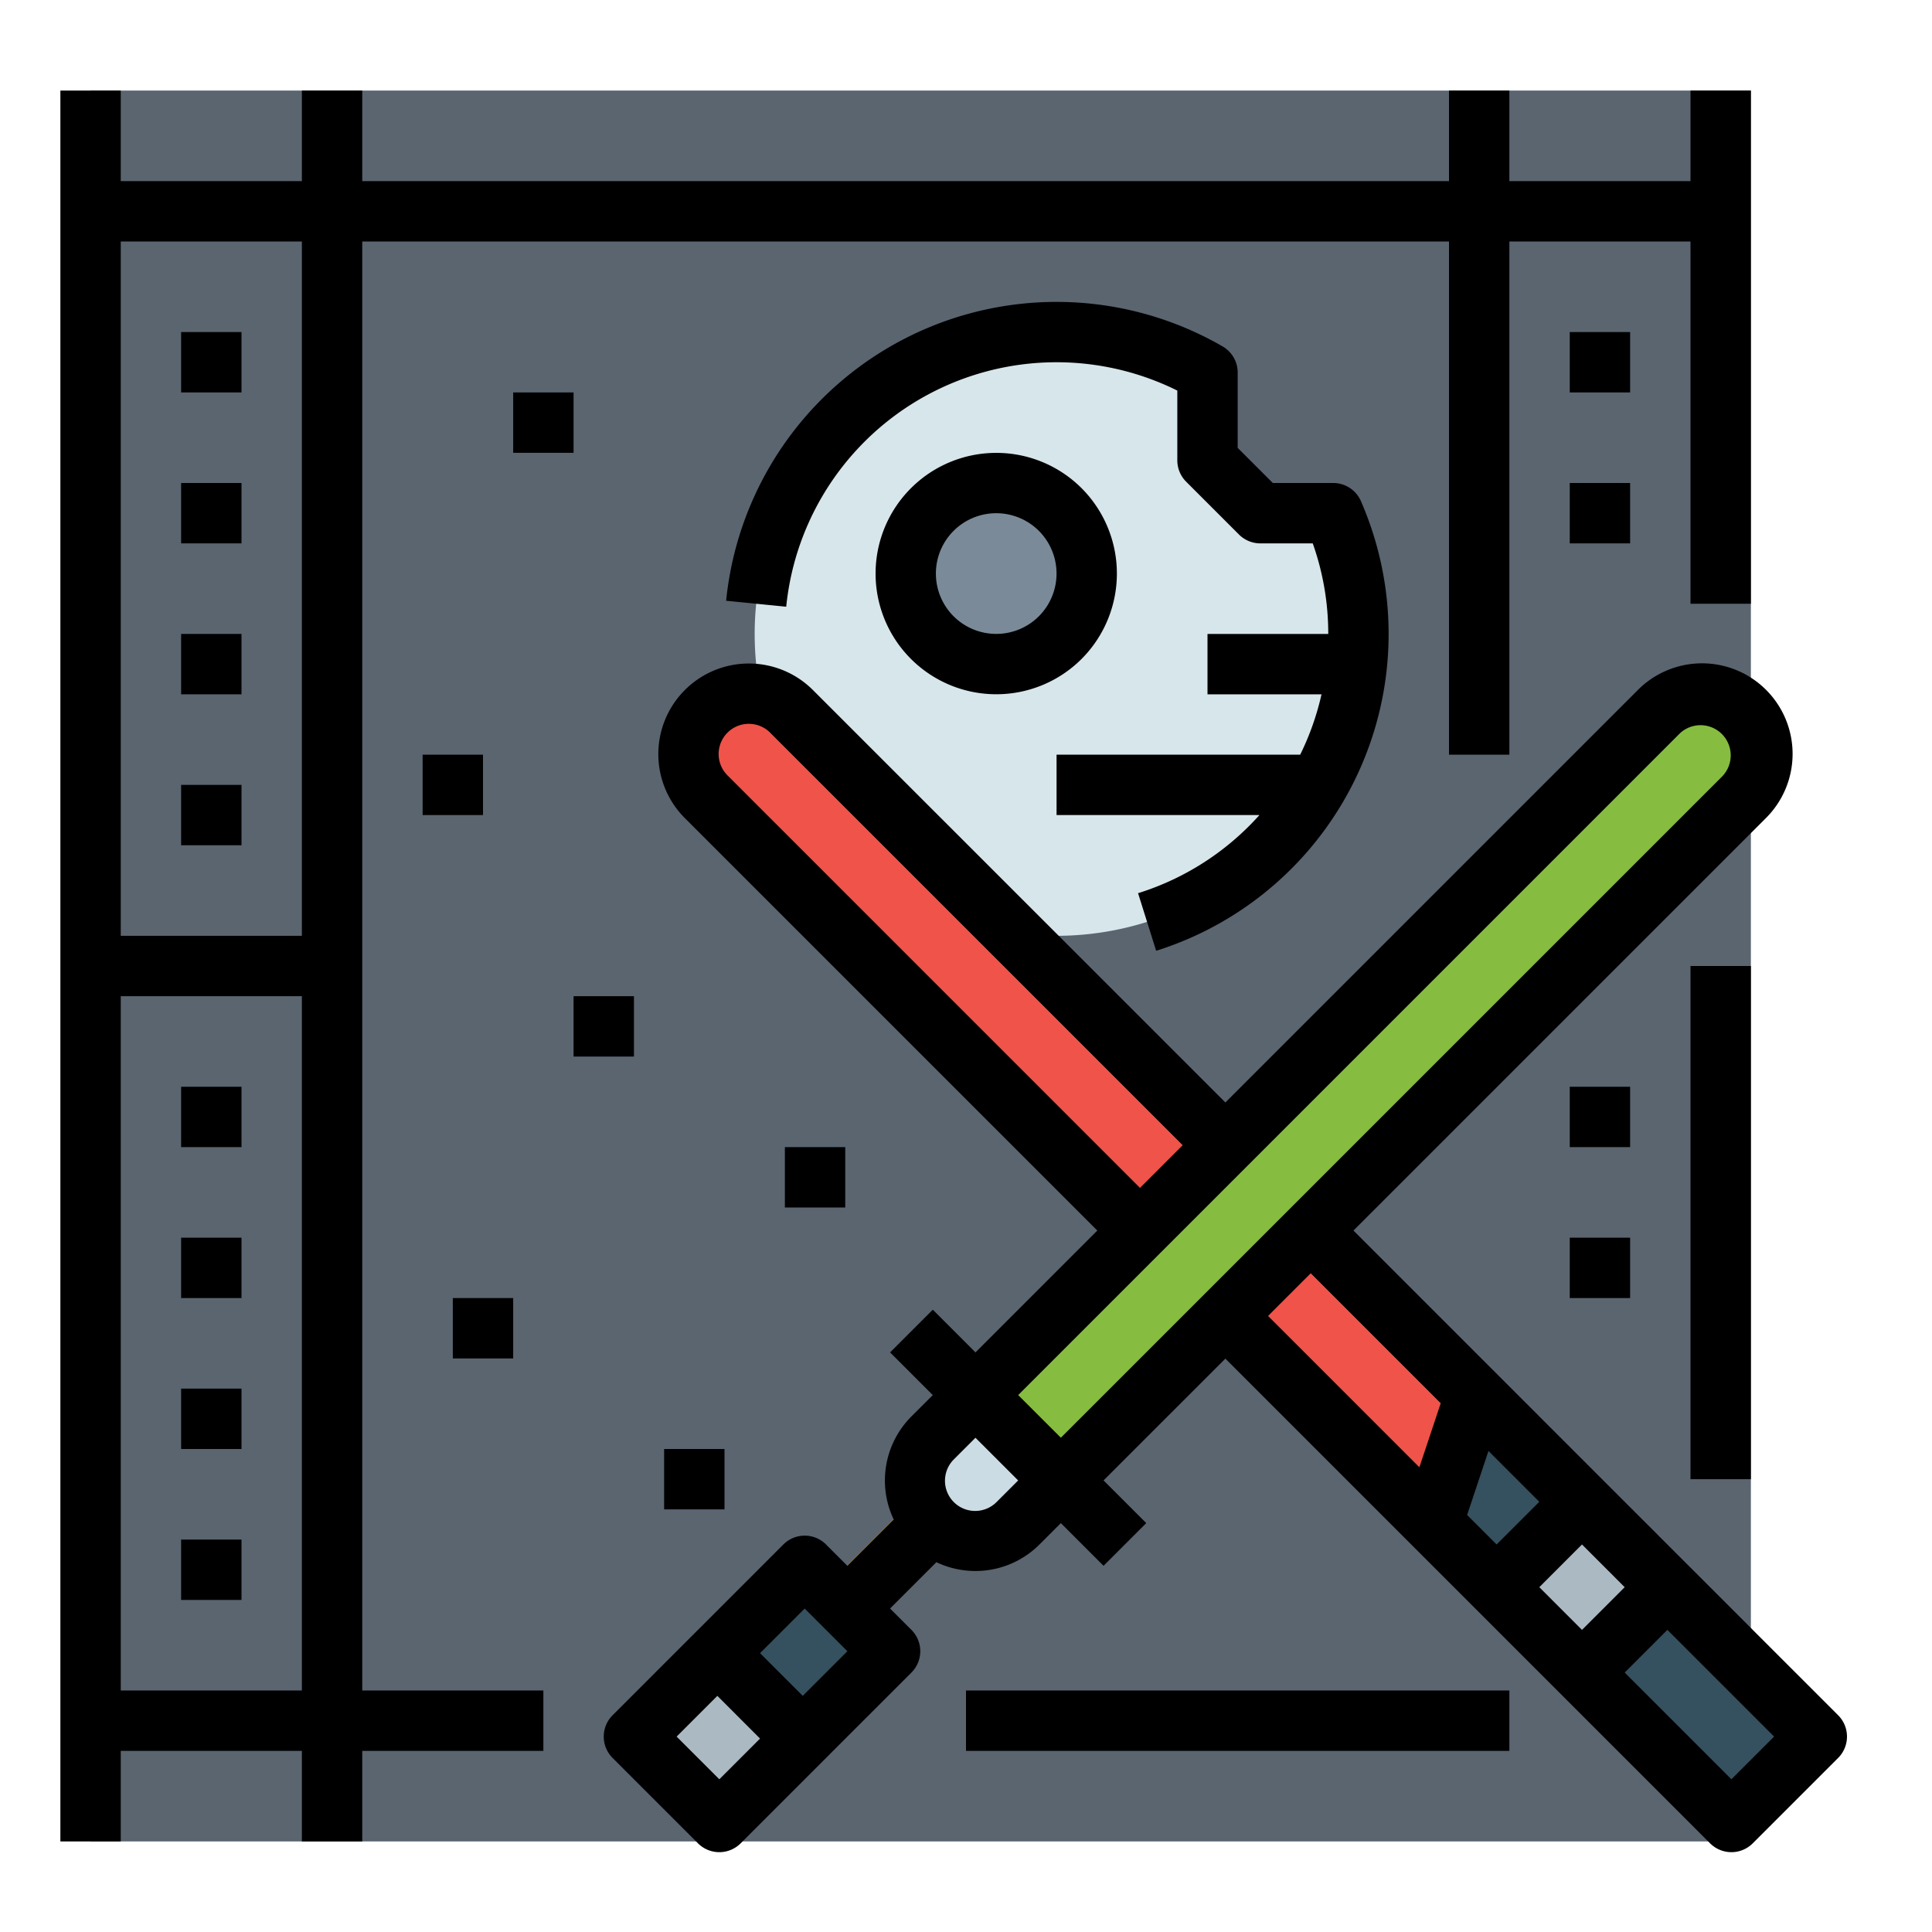 <svg id="FillOutline" height="512" viewBox="0 0 512 512" width="512" xmlns="http://www.w3.org/2000/svg"><path d="m24 24h440v464h-440z" fill="#5a6570"/><path d="m360 168c0 .69-.01 1.39-.03 2.09a78.964 78.964 0 0 1 -6.7 29.91 79.97 79.97 0 0 1 -153.27-31.35c-.34-43.4 34.52-79.51 77.91-80.62a79.542 79.542 0 0 1 42.09 10.7v23.27l14 14h19.32a79.56 79.56 0 0 1 6.68 32z" fill="#d7e6eb"/><circle cx="264" cy="152" fill="#7a8a99" r="24"/><path d="m384 408-196.332-196.332c-6.227-6.227-6.582-16.76-.352-22.984a15.994 15.994 0 0 1 22.624.006l196.685 196.685z" fill="#ef5349"/><path d="m481.47 460.215-22.627 22.628-79.196-79.196 11.313-33.941z" fill="#35505e"/><path d="m403.245 404.617h32v32h-32z" fill="#abbac2" transform="matrix(.707 -.707 .707 .707 -174.627 419.647)"/><path d="m281.14 392.33 181.02-181.02a16 16 0 1 0 -22.63-22.62l-181.02 181.02z" fill="#86bd40"/><path d="m199.48 409.42h67.882v16.001h-67.882z" fill="#d08b29" transform="matrix(.707 -.707 .707 .707 -226.794 287.313)"/><path d="m188.711 410.215h32v71.833h-32z" fill="#abbac2" transform="matrix(.707 .707 -.707 .707 375.421 -14.083)"/><path d="m195.48 419.078h40.569v32h-40.569z" fill="#35505e" transform="matrix(.707 -.707 .707 .707 -244.451 280)"/><path d="m281.137 392.333-11.314 11.314a16 16 0 0 1 -22.627 0 16 16 0 0 1 0-22.628l11.314-11.313z" fill="#ccdce4"/><path d="m96 64h288v136h16v-136h48v96h16v-136h-16v24h-48v-24h-16v24h-288v-24h-16v24h-48v-24h-16v464h16v-24h48v24h16v-24h48v-16h-48zm-16 0v184h-48v-184zm-48 384v-184h48v184z"/><path d="m48 88h16v16h-16z"/><path d="m48 128h16v16h-16z"/><path d="m48 168h16v16h-16z"/><path d="m48 208h16v16h-16z"/><path d="m48 288h16v16h-16z"/><path d="m48 328h16v16h-16z"/><path d="m416 288h16v16h-16z"/><path d="m416 328h16v16h-16z"/><path d="m48 368h16v16h-16z"/><path d="m48 408h16v16h-16z"/><path d="m416 88h16v16h-16z"/><path d="m416 128h16v16h-16z"/><path d="m448 256h16v136h-16z"/><path d="m487.127 454.558-128.449-128.444 109.138-109.146a24 24 0 1 0 -33.943-33.934l-109.138 109.137-109.128-109.128a24 24 0 1 0 -33.955 33.924l109.148 109.143-32.289 32.29-11.311-11.317-11.317 11.317 11.312 11.31-5.655 5.655a24.037 24.037 0 0 0 -4.695 27.321l-12.277 12.274-5.656-5.656a8 8 0 0 0 -11.314 0l-45.255 45.254a8 8 0 0 0 0 11.313l22.627 22.629a8 8 0 0 0 11.314 0l45.255-45.255a8 8 0 0 0 0-11.314l-5.656-5.657 12.276-12.274a24.039 24.039 0 0 0 27.321-4.7l5.659-5.659 11.315 11.312 11.313-11.314-11.314-11.312 32.286-32.278 128.447 128.451a8 8 0 0 0 11.314 0l22.627-22.629a8 8 0 0 0 0-11.313zm-296.5 16.971-11.314-11.314 10.794-10.793 11.314 11.313zm22.108-22.108-11.313-11.314 11.833-11.833 11.313 11.314zm217.824-28.8-11.314 11.315-11.314-11.315 11.314-11.321zm-48.753-48.751-5.656 16.966-40.1-40.1 11.31-11.311zm-188.839-166.218a8 8 0 1 1 11.316-11.3l109.138 109.133-11.311 11.315zm71.2 192.338a8 8 0 1 1 -11.312-11.313l5.656-5.657 11.314 11.312zm5.661-28.282 60.57-60.562 114.791-114.8a8 8 0 0 1 11.315 11.3l-114.8 114.8-60.564 60.563zm124.63 14.808 13.475 13.474-11.316 11.31-7.817-7.818zm64.386 87.013-28.285-28.284 11.314-11.314 28.284 28.284z"/><path d="m286.628 129.373a31.984 31.984 0 1 0 0 45.255 32.038 32.038 0 0 0 -.001-45.256zm-11.314 33.94a15.992 15.992 0 1 1 0-22.627 16.018 16.018 0 0 1 0 22.627z"/><path d="m301.6 236.705 4.794 15.266a88.031 88.031 0 0 0 54.26-119.171 8 8 0 0 0 -7.33-4.8h-16.011l-9.313-9.313v-19.958a8 8 0 0 0 -3.993-6.923 88 88 0 0 0 -131.573 67.4l15.921 1.582a71.993 71.993 0 0 1 103.645-57.279v18.491a8 8 0 0 0 2.343 5.657l14 14a8 8 0 0 0 5.657 2.343h13.891a71.507 71.507 0 0 1 4.109 24h-32v16h30.216a71.643 71.643 0 0 1 -5.654 16h-64.562v16h53.762a71.892 71.892 0 0 1 -32.162 20.705z"/><path d="m136 104h16v16h-16z"/><path d="m208 304h16v16h-16z"/><path d="m176 384h16v16h-16z"/><path d="m112 200h16v16h-16z"/><path d="m152 264h16v16h-16z"/><path d="m120 344h16v16h-16z"/><path d="m256 448h144v16h-144z"/></svg>